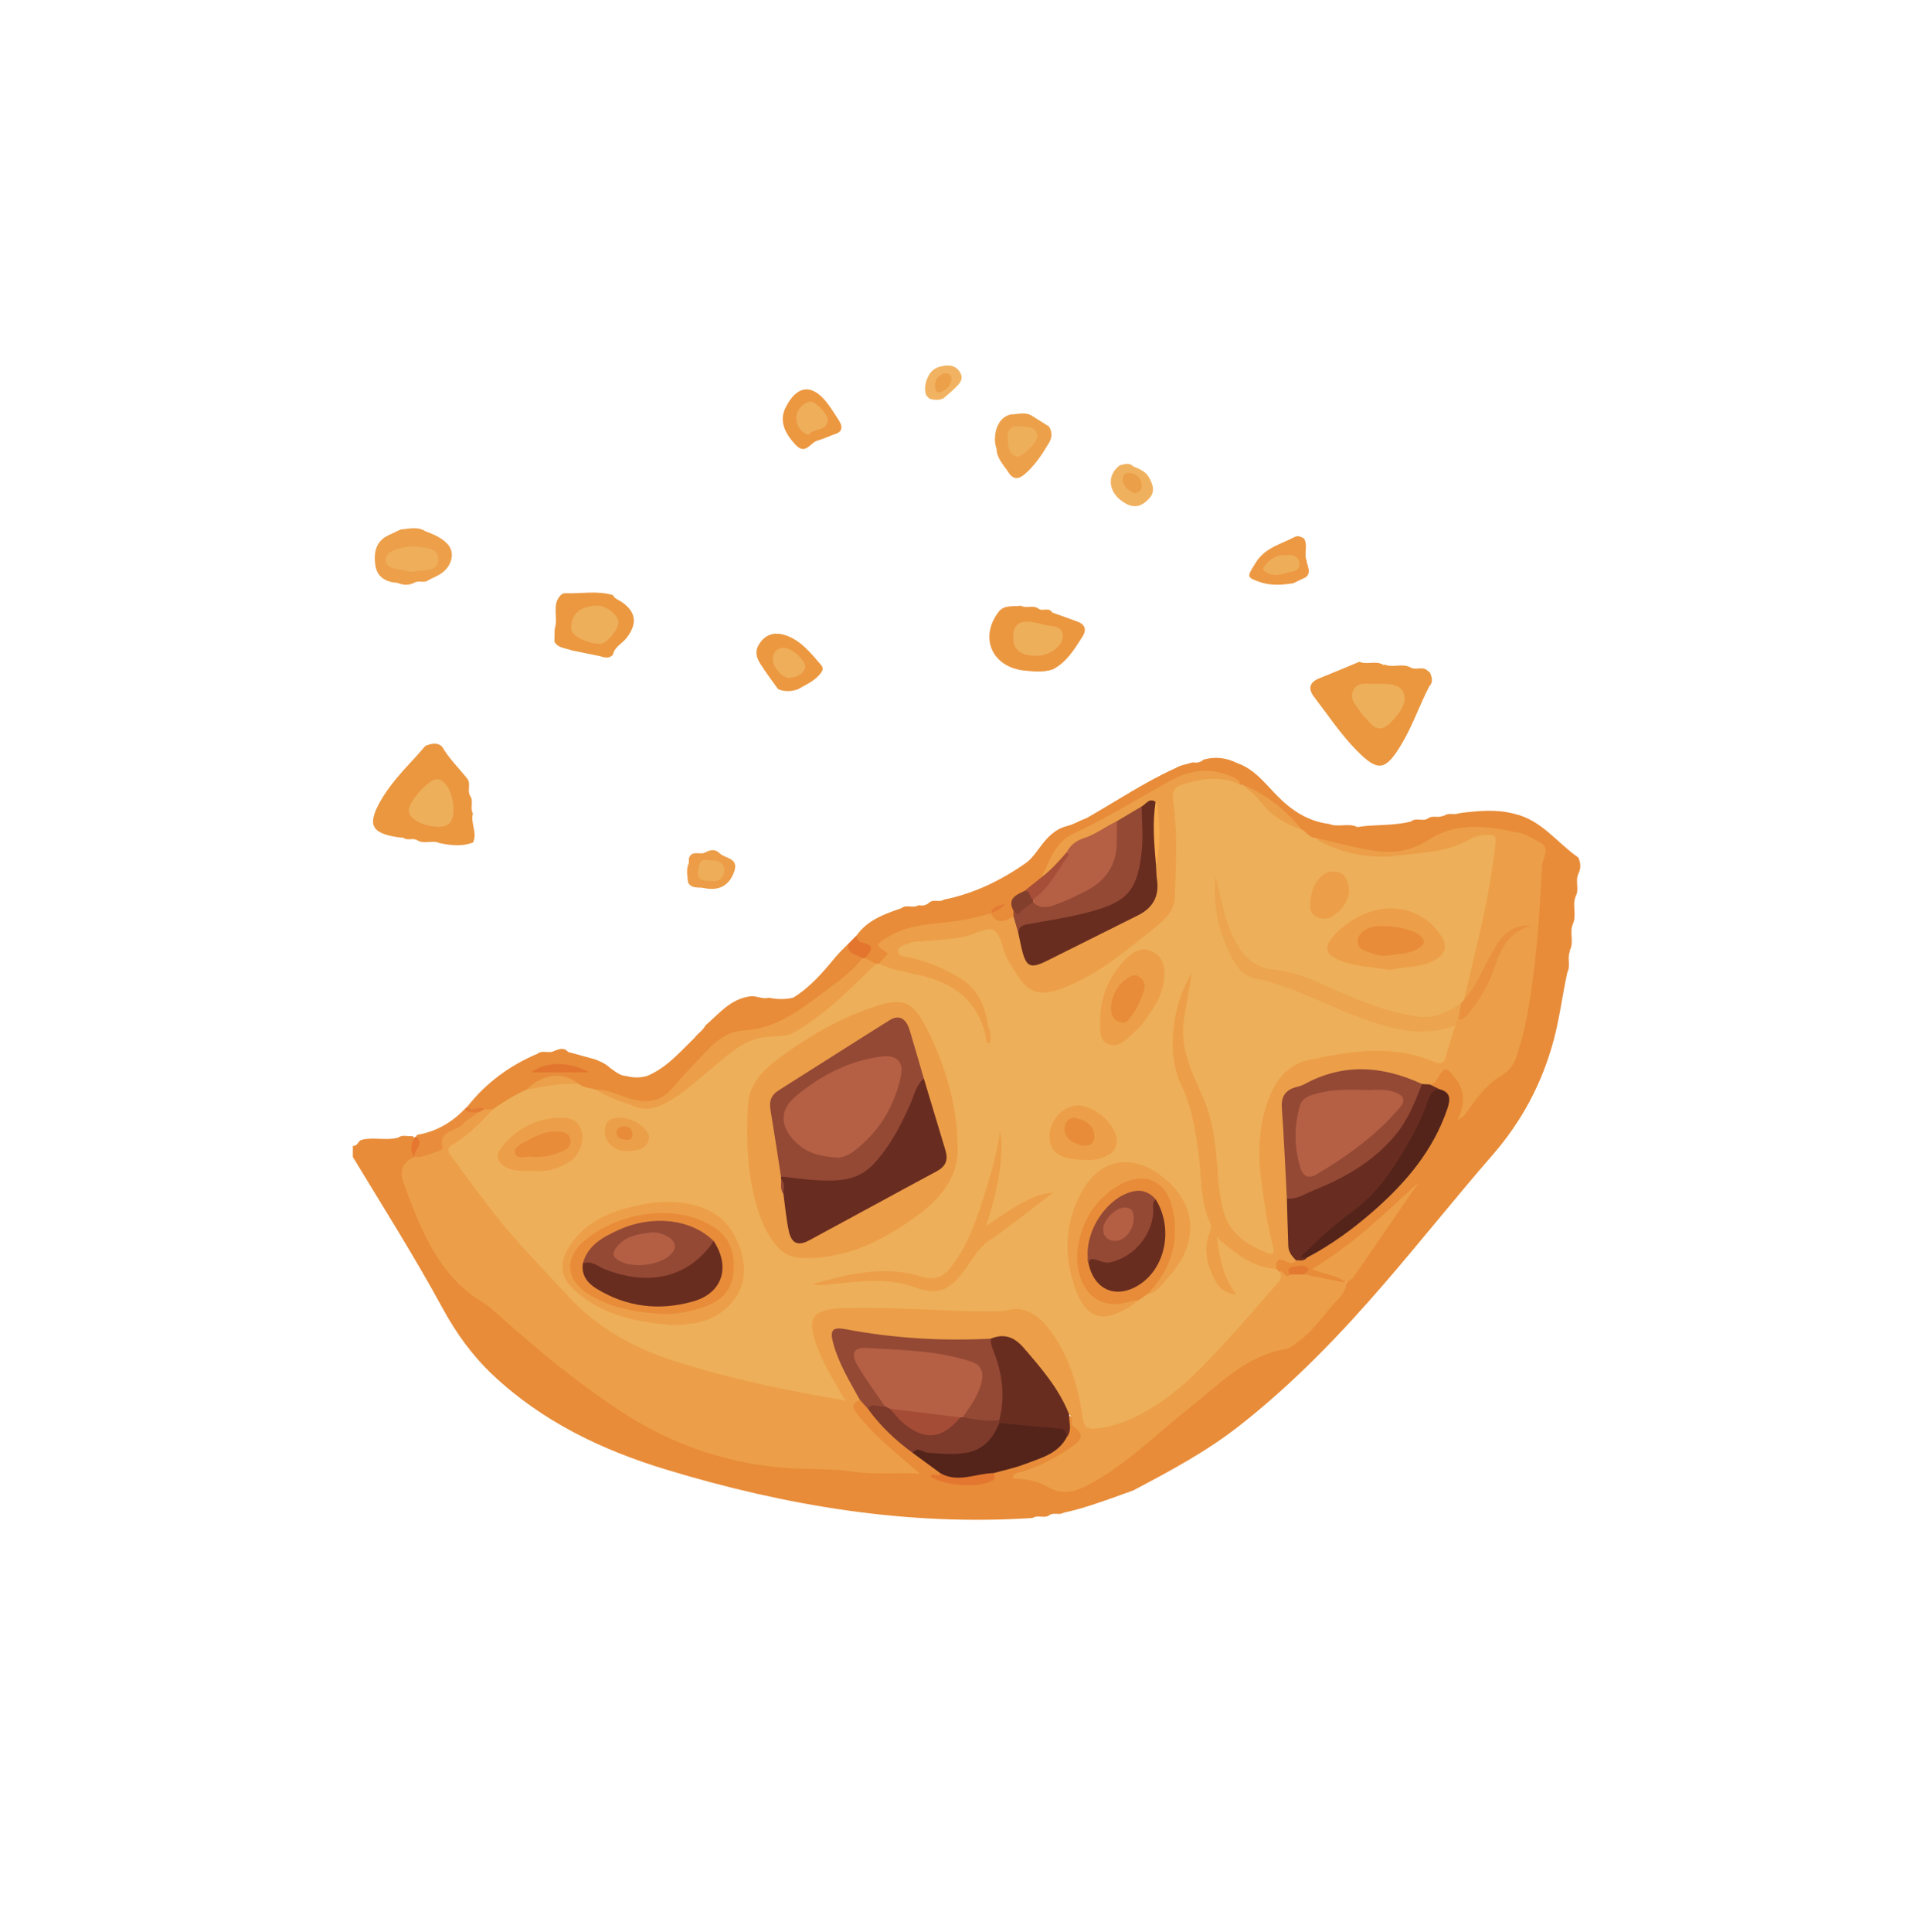 <?xml version="1.0" encoding="UTF-8"?>
<svg id="a" data-name="4th_plan" xmlns="http://www.w3.org/2000/svg" viewBox="0 0 1491.2 1500.12">
  <path d="m802.01,1178.68c-97.26,6.38-191.71-9.45-284.32-37.5-49.85-15.1-96.43-37.27-134.97-73.61-15.94-15.03-28.52-32.55-38.98-51.77-21.77-40.01-46.12-78.5-69.69-117.45v-8.69c3.66.62,3.94-3.65,6.57-4.52,9.39-2.5,19.12.75,28.51-1.75l-.2.2c3.52-2.95,7.67-.91,11.48-1.45,5.33,4.37.52,10.35,2.46,15.26.03,1.13-.25,2.18-.83,3.15-8.96,3.75-9.72,9.55-5.82,18.02,4.83,10.48,8.46,21.5,12.99,32.16,10.48,24.65,27.04,43.45,48.62,59.57,28.32,21.16,53.48,46.41,82.31,67.09,29.21,20.96,59.63,39.34,94.5,49.84,24.17,7.27,49.02,9.82,73.75,11.13,25.17,1.33,50.39,4.68,77.57,2.34-6-4.8-10.35-9.7-15.66-13.53-11.01-7.96-18.74-19.02-27.58-29.01-4.93-5.57-3.66-9.84,3.89-11.64,4.49-.3,6.47,3.12,8.86,5.94,10.45,12.73,22.25,24.08,35.1,34.36,6.57,6.19,17.29,7.47,20.66,17.44.49,1.57-3.16,2.62-.75,4.27,8.44,5.8,33.6,2.21,41.09-5.77,10.34-6.74,23.03-6.98,33.92-12.4,8.05-4.01,16.26-7.46,20.62-16.04,2.74-4.77.38-10.67,3.37-15.37,11.46,3.91,15.06,16.33,6.57,24.39-8.49,8.06-19.13,12.9-29.77,17.51-4.29,1.86-8.61,3.65-13.85,5.06,8.47,1.04,16.08,2.51,22.71,6.2,9.34,5.19,17.84,3.76,26.87-.53,19.23-9.14,35.05-23.03,51.24-36.34,22.36-18.38,43.81-37.88,67.58-54.5,8.98-6.28,18.45-11.94,29.17-14.03,12.68-2.48,21.16-10.45,29.27-19.25,9.07-9.84,17.13-20.55,25.8-30.73,16.67-24.51,33.44-48.96,46.91-68.85-16.15,19.46-39.83,38.8-66.17,56.54,4.99,2.87,10.12,3.36,14.42,5.66,2.7,1.44,7.59,2.21,3.84,7.27-10.71,1.21-20.62-1.79-30.36-5.66-4.08-7.52-5.84-7.66-10.75-.86-4.62,4.7-7.17-.29-10.39-2.21-1.18-1.1-2.12-2.37-2.74-3.86-1.42-6.48.48-9.85,7.74-8.33,2.78.58,5.57,1.48,8.46.57,2.9-.61,5.88-.95,8.48-2.56,35.06-21.35,67.48-45.65,90.4-80.6,6.54-9.98,11.66-20.72,16.25-31.71,2.58-6.19,1.82-11.3-4.92-14.32-2.54-1.76-6.63-2.29-5.61-6.93,3.63-4.63,4.56-13.15,11.79-12.73,8.09.47,11.17,8.44,14.31,14.9,3.45,7.09,4,14.28-.44,20.2,7.9-13.08,19.23-24.6,32.62-34.27,4.85-3.5,6.21-9.67,7.92-15.19,7.87-25.39,10.86-51.68,13.47-77.96,2.32-23.38,3.48-46.87,5.67-70.27.52-5.59-1.25-9.2-6.16-11.29-26.59-11.35-54.02-13.86-79.33.91-16.21,9.46-31.79,10.24-48.84,7.7-13.27-1.98-26-6.21-38.97-9.43-5.23-.79-9.07-3.94-12.64-7.52-13.13-14.23-27.76-26.52-45.54-34.65-.96-.41-1.85-.95-2.7-1.54-16.29-11.56-33.04-10.57-50.09-1.91-27.7,14.06-54.08,30.53-81.72,44.69-3.34,1.71-6.07,4.01-7.6,7.41-3.42,7.61-8.67,14.17-12.18,21.7-2.56,6.03-8.63,8.09-13.3,11.74-6.2,2.93-9.45,7.44-7.74,14.59-.11,1.63-.56,3.15-1.37,4.57-10.88,10.21-15.57,9.75-18.84-1.8,1.2-3.19,3.75-4.83,7.1-6-3.52.7-5.53,2.88-7.23,5.46-8.29,6.84-18.65,6.68-28.44,8.22-14.13,2.22-28.8,1.93-42.03,8.21-4.84,2.3-13.76,2.81-7.44,13.04,2.5,4.05-3.82,6.72-6.99,9.37-.99.47-2.02.75-3.11.85-3.99-.28-7.24-1.9-9.47-5.3.65-4.78,2.3-9.72-4.59-11.92-2.44-.78-3.52-3.51-1.54-6.21,8.55-12.04,21.6-16.73,34.76-21.21,4.03-3.33,9.31.35,13.45-2.4,3.1.63,5.93.18,8.32-2.05,3.35-2.93,7.9.18,11.35-2.26,23.3-4.66,44.23-14.81,63.51-28.32,4.56-3.19,7.98-8.23,11.4-12.8,5.39-7.21,11.31-13.52,20.38-15.92,5.4-1.24,10.06-4.33,15.25-6.1,23.09-13.06,45.12-28.03,69.39-38.99,4.1-2.51,8.89-2.95,13.33-4.44,3.11.48,5.99.09,8.42-2.13,9.01-2.57,17.64-1.47,25.98,2.62,13.42,4.65,21.67,15.69,31.05,25.28,11.29,11.53,24.13,20.06,40.56,22.05,7.07,2.94,14.92-1.08,21.92,2.45l-.17-.04c13.88-2.24,28.14-.75,41.88-4.38l-.22.2c3.88-3.62,9.13.16,13.2-2.46l-.2.14c3.5-3.02,8.11-.19,11.78-2.25l.62.29.53-.43c3.63-2.59,8.13-.08,11.87-2.03l.59.32.56-.37c13.75-1.65,27.5-3,41.17.64,21.2,4.62,33.37,22.52,49.92,33.97,2.03,4.32,2.2,8.62-.11,12.9l.16-.19c-2.63,5.64.99,12.04-2.17,17.61l.08-.14c-2.91,7.06,1.11,14.86-2.36,21.86l.14-.18c-2.74,6.39,1,13.48-2.13,19.84l-.43.6.33.66c-2.35,5.16.73,10.99-2,16.1-3.8,17.5-5.96,35.29-10.61,52.69-9,33.63-24.77,63.18-47.68,89.48-28.38,32.57-55.24,66.45-83.47,99.15-34.65,40.13-71.25,78.23-113.25,111.08-25.48,19.93-53.55,34.92-81.86,49.84-3.67,1.52-7.51,2.59-11.18,4.09-14.2,5.04-28.37,10.21-43.16,13.35-3.42,2.13-7.63-.43-11.03,1.86l.16-.09c-3.98,3.14-9.15-.43-13.2,2.33Z" style="fill: #e88c39; stroke-width: 0px;"/>
  <path d="m616.01,774.69c13.31-8.17,23.23-19.84,33.02-31.69,2.94-3.56,6.42-6.68,9.65-10.01,3.47,4.36,9.4,6.29,11.72,11.8-.32,3.98-3,6.51-5.75,8.84-16.8,14.27-33.83,28.18-53.29,38.86-10,5.49-20.54,9.37-31.75,10.15-11.34.79-19.72,6.16-27.33,13.73-9.98,9.94-18.71,21.01-28.6,31.06-10.19,10.36-21.53,12.08-34.69,8.36-8.66-2.45-16.84-6.64-26.04-7.07-4.81-.96-9.66-1.79-13.9-4.5-13.93-10.41-26.63-6.22-38.87,3.3-9.19,5.12-17.78,11.29-27.34,15.77-2.15.48-4.31.41-6.48.19-4.21-2.07-11.18,4.12-13.24-4.39,14.53-18.38,32.78-31.81,54.31-40.89,4.01-3.24,9.21.34,13.32-2.34l-.14.09c3.68-1.4,7.37-2.96,10.61.87,6.98,1.91,13.95,3.82,20.93,5.73,4.23,1.69,8.42,3.45,11.74,6.71,3.92,2.63,7.45,6.05,12.57,6.25,5.39,1.37,10.77,1.55,16.15-.09,15.18-6.27,25.47-18.64,36.88-29.61,2.49-3.49,6.5-5.65,8.44-9.63,10.51-8.96,19.14-20.36,34.48-22.52,5.28-.74,9.62,2.51,14.53,1.06,6.37,1.23,12.73,1.46,19.09-.03Z" style="fill: #e88c39; stroke-width: 0px;"/>
  <path d="m1110.04,533c-7.75,14.94-13.09,31-21.89,45.49-12.13,19.99-17.88,20.99-34.12,4.59-12.71-12.83-22.63-27.88-33.54-42.12-4.63-6.04-3.63-11.16,4.05-14.22,10.47-4.18,20.86-8.6,31.28-12.91,5.83,2.58,12.39-1.02,18.14,2.16.47.45.95.45,1.43.01,6.5,2.76,13.77-1.24,20.18,2.29l-.18-.14c4.05,2.64,9.3-1.13,13.18,2.45.69.58,1.38,1.17,2.08,1.75,1.52,3.65,2.64,7.27-.61,10.65Z" style="fill: #eb9740; stroke-width: 0px;"/>
  <path d="m343.41,579.81c5.35,9.34,13.18,16.73,19.75,25.1,2.67,4.08-.55,9.09,2.09,13.17l-.05-.1c2.84,4.22-.27,9.35,2.1,13.64-2.06,7.53,3.7,15.05.06,22.59-8.58,3.24-17.23,2.24-25.89.44l.16.11c-5.58-2.83-12.04,1.06-17.54-2.3l.17.11c-3.39-2.35-7.78.54-11.12-2.1-1.41-.12-2.83-.17-4.23-.39-20.12-3.09-23.66-9.34-14.1-26.85,7.43-13.62,18.21-24.82,28.64-36.19,2.4-2.62,4.69-5.33,7.04-8,4.41-1.5,8.83-3.04,12.93.77Z" style="fill: #eb9740; stroke-width: 0px;"/>
  <path d="m817.24,475.62c6.61,2.37,13.24,4.66,19.81,7.14,5.95,2.25,6.93,6.49,3.69,11.55-6.27,9.8-12.25,19.94-23.2,25.52-7.92,2.59-15.93,1.47-23.94.62-23.69-3.74-32.6-25.66-18.35-44.94,4.65-6.29,11.52-4.26,17.63-5.16,4.27,2.44,9.48-.87,13.64,2.23l-.16-.1c3.14,2.74,8.29-1.48,10.89,3.15Z" style="fill: #eb9740; stroke-width: 0px;"/>
  <path d="m430.6,498.22c.06-3.28.12-6.56.18-9.84,2.54-7.35-1.01-15.26,2.09-22.55l-.06.13c1.43-2.57,3.19-5.42,6.26-5.32,12.33.42,24.79-2.2,36.99,1.45,1.3,2.88,4.29,3.63,6.62,5.21,11.4,7.73,12.6,16.84,3.98,27.99-3.45,4.46-9.35,6.93-10.65,13.11-3.26,3.56-7,1.83-10.66.95-7.23-1.48-14.47-2.95-21.7-4.43-4.52-1.89-10.22-1.49-13.04-6.7Z" style="fill: #eb9841; stroke-width: 0px;"/>
  <path d="m308.76,452.59c-9.13-.57-16.07-4.5-17.31-14.06-1.21-9.31.25-18.2,10.2-22.91,3.14-1.49,6.28-2.96,9.43-4.45,6.5-.54,13.12-2.66,19.31,1.33,2.6,1.07,5.28,1.97,7.78,3.24,6.63,3.34,13.16,8.04,12.75,15.74-.38,7.09-5.33,13-12.42,16.16-1.94.86-3.81,1.85-5.72,2.79-3.32,2.77-7.75-.2-11.14,2.16l.17-.12c-4.33,2.19-8.68,2-13.04.12Z" style="fill: #ed9f4a; stroke-width: 0px;"/>
  <path d="m802.05,323.2c4.22,2.65,8.43,5.3,12.65,7.96,2.58,4.27,2.64,8.53-.03,12.79-5.28,8.92-10.94,17.53-18.94,24.38-4.68,4.01-8.83,4.09-12.29-1.26-3.8-5.87-9.24-10.95-9.48-18.64-1.76-5.04-1.44-10.09-.17-15.16,1.93-5.58,5.04-10.01,11.2-11.47,5.73-.03,11.65-2.39,17.07,1.41Z" style="fill: #eda04a; stroke-width: 0px;"/>
  <path d="m604.35,535.15c-4.77-6.62-9.68-13.1-14.04-20.07-4.2-6.72-3.49-11.89,1.05-17.36,5.01-6.04,11.92-6.75,18.56-4.53,12.13,4.04,19.85,13.93,27.84,23.22,2.47,2.87.72,5.09-1.33,7.5-4.58,5.35-10.96,7.88-16.75,11.34-5.12,1.74-10.23,1.96-15.32-.1Z" style="fill: #ec9841; stroke-width: 0px;"/>
  <path d="m647.47,337.41c-4.26,1.62-8.44,3.52-12.81,4.8-5.4,1.58-9.06,11.32-16.61,3.34-9.82-10.38-12.58-19.8-7.91-29.1,9.03-18.02,21.3-18.81,33.42-2.05,2.9,4.01,5.48,8.26,8.21,12.4,3.28,5.45,1.94,9.02-4.29,10.62Z" style="fill: #ec9841; stroke-width: 0px;"/>
  <path d="m1015.05,435.88c-.34.62-.26,1.18.24,1.68.86,3.67,2.68,7.44-1.07,10.66-3.3,1.56-6.61,3.13-9.91,4.69-8,1.26-15.99,1.81-23.94-.36-12.97-4.28-11.98-4.33-5.22-15.44,7.33-12.05,19.67-14.48,30.43-20.2,2.46-1.31,4.89-.05,7.15,1.13,3.48,5.59-.46,12.15,2.32,17.84Z" style="fill: #ed9943; stroke-width: 0px;"/>
  <path d="m880.31,362.21c4.6,1.92,9.4,3.76,11.99,8.35,3.1,5.49,5.32,11.24-.03,16.81-5.12,5.32-10.45,7.74-17.93,3.64-13.25-7.27-15.73-21.28-4.7-29.69,3.65-.83,7.37-2.46,10.67.89Z" style="fill: #f0b15f; stroke-width: 0px;"/>
  <path d="m558.6,662.22c4.17,4.61,15.48,3.57,11.66,14.49-3.86,11.04-12.01,15.3-23.44,12.84-4.36-.94-9.57.88-12.4-4.34-.58-5.08-1.69-10.17.59-15.14.02-1.2.04-2.41.05-3.61,2.37-7,9.18-2,13.09-4.84l-.18.15c3.63-1.86,7.21-2.65,10.63.45Z" style="fill: #ed9c47; stroke-width: 0px;"/>
  <path d="m324.37,881.09c14.43-2.45,26.4-9.45,36.51-19.85,3.4,1.93,7.3.74,10.84,1.77,1.08,5.72-4.14,6.71-7.12,9.25-7.25,6.19-17.84,8.56-19.72,20.69-.81,5.21-15.25,7.83-22.94,5.5l-.1-.11c-2.5-5.31,2.51-9.9,1.46-15.07-.28-1.04.04-1.78,1.07-2.18Z" style="fill: #e98d3c; stroke-width: 0px;"/>
  <path d="m721.89,309.6c-.83-.85-1.66-1.7-2.49-2.54-1.36-3.54-1.13-7.1-.16-10.67,1.86-5.55,4.28-9.96,10.92-11.71,6.36-1.68,11.65-1.34,15.25,4.08,3.96,5.96-.94,9.82-4.69,13.54-2.54,2.51-5.37,4.72-8.08,7.06-3.55,1.68-7.14,1.28-10.75.25Z" style="fill: #f1b362; stroke-width: 0px;"/>
  <path d="m669.66,744.09c-4.31-3.06-11.75-3.01-10.98-11.09,2.17-2.19,4.35-4.37,6.52-6.56.05,2.86,1.72,4.87,4.22,5.34,11.34,2.15,6.76,7.14,2.36,12.2-.67.69-1.38.72-2.12.11Z" style="fill: #e4752e; stroke-width: 0px;"/>
  <path d="m371.89,863.64c-3.71-.61-8,1.46-11-2.41.74-.71,1.48-1.42,2.21-2.13,3.46,5.97,9.37-2.02,13.11,2.3-.82,1.94-2,3.2-4.33,2.23Z" style="fill: #e47c33; stroke-width: 0px;"/>
  <path d="m382.71,861.39c8.26-5.8,16.84-11.07,26.05-15.25,13.21-6.73,26.77-10.01,41.26-4.24,3.86,3.02,8.78,2.76,13.12,4.27,8.8,3.15,17.62,6.26,26.41,9.46,9.63,3.51,18.64,3.19,27.95-2.3,11.35-6.69,21.17-15.15,30.99-23.66,16.84-14.58,33.57-28.67,57.97-28.09,8.1.19,14.84-5.46,21.28-10.12,11.14-8.06,21.88-16.62,31.43-26.61,6.25-6.53,12.93-12.65,21.31-16.49.71-.03,1.42-.06,2.14-.08,25.36,3.82,50.92,7.02,70.58,26.29,7.31,7.16,11.68,15.5,12.09,21.67-2.83-15.95-11.93-31.35-31.37-39.87-10-4.38-20.2-7.9-30.6-11.03-3.43-1.03-7.41-2.36-7.61-6.68-.2-4.27,3.64-5.98,6.87-7.54,9.42-4.54,19.86-3.68,29.82-4.75,10.15-1.09,20.02-2.59,29.74-5.67,11.24-3.56,12.41-2.94,17.06,8.22,3.9,9.35,7.36,18.85,13.75,26.99,9,11.46,16.39,13.82,30.25,9.17,17.83-5.98,32.49-17.36,47.63-27.88,9.21-6.4,17.41-14.19,26.35-20.92,9.03-6.79,12.84-15.66,12.77-26.22-.14-22.05,1.65-44.14-1.32-66.16-1.51-11.18,1.07-14.92,12.13-18.28,14.52-4.41,28.95-6.51,42.28,3.62.71.03,1.42.05,2.14.05,16.41,10.02,28.15,26.16,45.64,34.76,4.02,1.52,5.87,6.66,10.88,6.53,39.22,18.36,78.27,16.08,117.2-.97,1.99-.87,3.98-1.83,6.09-2.29,18.53-4.06,21.19-.45,18.75,15.39-5.9,38.3-12.84,76.34-24.44,113.4-.66,1.7-1.65,3.18-2.93,4.47-17.28,14.46-36.57,13.12-56.52,7.25-20.21-5.95-39.37-14.59-58.75-22.65-11.4-4.75-23.08-8.42-35.45-9.91-11.6-1.4-19.85-8.1-25.75-17.98-8.48-14.2-13.84-29.4-14.44-41.97,1.98,14.06,4.99,31.97,15.02,47.8,4.61,7.28,10.35,13.2,19.11,14.99,26.91,5.51,50.71,19.23,76.11,28.71,23.04,8.6,46.2,15.02,70.96,8.13,1.45-.4,2.84.21,4.09,1.05,1.86,9.91-3.02,18.32-6.24,27.03-2.14,5.79-7.15,5.68-11.86,3.79-27.8-11.15-56.05-7.85-84.54-3.47-23.27,3.58-36.55,17.02-42.72,39.07-6.52,23.32-4.38,46.64-.91,70.02,1.43,9.67,3.27,19.27,5.48,28.81,1.04,4.5,3.22,9.77-1.21,13.2-3.99,3.09-8.29-.21-12.15-1.98-18.62-8.52-29.26-22.67-31.79-43.31-1.37-11.14-2.09-22.33-3.29-33.47-2.4-22.24-8.95-43.04-18.77-63.14-9.72-19.91-7.42-40.86-2.27-61.59.66-2.65,1.29-5.38,1.67-6.29-2.17,6.69-4.45,15.2-6.23,23.83-3.57,17.38-3.43,34.46,3.74,51.12,10.29,23.93,14.51,49.21,15.95,75.04.3,5.45,1.14,10.82,2.24,16.12,2.62,12.66,5.16,24.85,2.86,38.35-2.18,12.86,3.9,24.74,15.56,33.64.39.42.93-2.29.19-1.05-.25.42-.59.36-1.03-.14-8.64-9.78-10.63-22-11.81-34.24-.56-5.8,3.43-8.55,8.16-4.23,11.52,10.52,25.95,15.5,39.54,22.12.73.71,1.47,1.43,2.2,2.14,5.05,3.56,3.44,7.42.24,11.01-26.46,29.68-50.72,61.49-82.18,86.37-16.05,12.69-33.64,22.7-54.14,26.41-14.11,2.55-17.24.35-19.86-13.63-3.35-17.88-8.21-35.25-16.87-51.39-4.15-7.74-9.29-14.68-16.05-20.33-4.27-3.57-9.12-6.46-14.77-5.99-43.44,3.56-86.76-3.1-130.17-1.32-5.07.21-10.12.27-15.09,1.5-10.43,2.57-12.4,5.54-9.74,16.36,3.04,12.4,8.51,23.83,15.03,34.77,1.48,2.49,3.3,4.78,4.6,7.37,1.42,2.82,3.86,5.85,1.31,8.97-2.07,2.53-5.37,1.74-8.18,1.24-55.28-9.93-110.43-20.37-161.83-44.41-13.55-6.34-25.2-15.31-36.04-25.74-35.86-34.5-67.96-72.17-96.96-112.55-9.31-12.97-9.45-15.31,3.81-24.02,9.36-6.15,15.11-16.64,26.05-20.61Z" style="fill: #eeaf5a; stroke-width: 0px;"/>
  <path d="m382.71,861.39c-9.32,10.53-19.3,20.31-31.43,27.64-5.5,3.32-2.46,6.49-.03,9.73,12.78,16.98,25.04,34.39,38.47,50.84,15.97,19.58,33.82,37.55,50.91,56.16,23.08,25.13,51.11,40.75,83,50.95,42.88,13.72,86.75,22.95,132.86,30.74-8.17-14.05-16.02-26.43-21.33-40.23-9.39-24.4-4.96-30.82,21.53-31.61,39.81-1.19,79.47,3.2,119.26,2.54,6.08-.1,11.7-2.98,18.08-1.27,10.61,2.84,17.45,10.09,23.3,18.41,13.83,19.66,20.14,42.32,23.59,65.63,1.14,7.74,4.26,8.89,10.4,8.26,12.73-1.3,24.43-5.63,35.66-11.66,32.6-17.5,55.63-45.55,79.89-72.22,8.24-9.06,15.95-18.6,24.18-27.67,2.88-3.18,5.45-5.88,2.48-10.22,3.53-1.72,4.41,6.71,8.65,2.26,3.59-3.08,7.21-3.18,10.84-.06,10.88,2.19,21.76,4.38,32.64,6.57l-.03-.02c-.59,8.85-7.91,13.72-12.72,19.65-8.11,9.99-16.13,20.38-27.1,27.71-2.09,1.4-4.17,3.46-6.47,3.82-31.56,4.95-52.37,27.61-75.7,45.96-25.74,20.23-48.75,43.99-78.11,59.5-10.73,5.67-20.82,8.46-32.56,1.36-7.56-4.58-16.95-5.78-26.56-6.25,1.11-5,5.62-4.47,8.39-5.37,13.18-4.29,25.39-10.6,36.57-18.46,4.85-3.41,13.94-8.64,2.65-16.17-3.01-2,.14-7.36-3.69-9.64-3.52-1.07-4.94-4.12-6.28-7.04-6.89-14.97-17.82-27.04-27.94-39.75-7.55-9.49-16.37-13.83-28.33-9.25-35.03,1.58-69.87.3-104.47-5.9-13.99-2.5-15.42-.45-10.72,13.22,3.06,8.91,7.62,17.1,11.96,25.41,1.92,3.68,5.31,7.13,3.23,11.95-7.32,3.57-5.71,6.47-1.05,12.29,13.1,16.38,29.47,29.18,47.67,45.06-19.53-1.08-35.85.96-52.28-1.61-15.69-2.45-31.65-1.56-47.47-2.55-47.29-2.96-90.3-17.12-130.01-42.69-36.22-23.33-68.99-50.91-100.97-79.56-2.67-2.39-5.54-4.67-8.61-6.52-31.57-18.93-45.47-50.19-57.82-82.55-1.16-3.04-2.08-6.16-3.31-9.17q-6.29-15.46,8-21.16c6.72.54,12.51-2.81,18.68-4.55,1.28-.36,3.46-1.77,3.35-2.15-4.07-14.13,10.46-13.01,15.91-19.2,3.22-3.66,7.95-5.98,12-8.9,1.44-.74,2.88-1.49,4.33-2.23,2.17,0,4.33-.01,6.5-.02Z" style="fill: #ec9f48; stroke-width: 0px;"/>
  <path d="m991.34,985.27c-18.03-.89-31.26-11.46-46.04-24.2,2.11,17.23,5.06,31.61,15.12,44.27-8.21-1.14-12.99-4.13-16.88-11.45-5.91-11.13-8.99-22.76-4.59-35.38.9-2.59,2.55-5.17,1.09-8.31-8.28-17.81-6.68-37.35-9.35-56.11-2.5-17.59-5.3-35.16-13.02-51.08-12.72-26.24-6.51-64.19,7.98-87.53-2.2,12.87-4.25,24.16-6.05,35.5-3.48,21.97,5.68,40.92,14.34,60.06,8.14,18,10.27,37.39,11.62,56.8.78,11.16,1.86,22.32,4.78,33.03,4.75,17.39,18.72,25.94,34.23,32.12,5.91,2.36,4.69-2.89,3.97-5.64-4.33-16.39-6.56-33.08-8.82-49.86-3.3-24.54-2.09-48.39,8.47-70.83,5.46-11.61,14.8-20.78,28.13-23.6,32.57-6.9,65.24-12.37,97.51,1.39,5.28,2.25,7.71.99,9.17-4.54,2.11-7.99,4.91-15.81,7.42-23.7-1.85-2.24-.79-4.01.89-5.69,15.6-10.64,22.07-27.25,28.33-43.87,4.78-12.7,11.03-23.69,25.49-27.13.73-.17,1.38-.03-.14-.13-10.37,1.49-17.42,9.75-22.98,19.69-5.66,10.1-9.66,21.12-16.57,30.51-2.18,2.96-3.3,7.61-8.52,7.04,5.39-23.05,11.17-46.01,16.03-69.17,3.68-17.52,6.57-35.2,8.64-53.03.67-5.74-1.4-5.9-5.53-6.08-5.62-.24-10.92,1.23-15.55,3.88-16.55,9.48-34.77,9.6-53.01,11.99-22.19,2.91-42.08-.6-61.48-10.5-1.56-.8-2.87-2.08-4.3-3.13,13.29,3.07,26.52,6.51,39.9,9.1,16.89,3.27,32.31,2.73,48.27-7.76,18.22-11.98,40.22-11.32,61.53-6.9,1.76.36,3.49,1.01,5.27,1.11,7.21.41,12.83,4.71,18.88,7.78,9.42,4.78,2.38,12.29,2.08,18.31-2.1,41.23-4.72,82.45-12.98,123.03-1.72,8.44-4.16,16.78-6.82,24.98-2.14,6.58-5.91,11.55-12.5,15.41-10.99,6.45-18.4,17.09-25.86,27.3-1.48,2.02-2.43,4.43-7.47,6.6,5.79-11.86,6.12-21.97-1.23-31.71-7.49-9.92-8.34-10.3-14.58-.11-1.4,2.3-2.81,4.18-5.69,4.34-2.01,1.85-4.4,1.84-6.88,1.47-10.94-2.5-21.69-5.76-32.43-9.01-10.06-3.05-19.82-3.11-29.79.62-10.51,3.93-21.26,7.16-31.74,11.22-7.88,3.06-11.41,8.23-11.02,16.57,1.04,22.39,2.23,44.77,3.63,67.14.87,16.22-.47,32.62,4.32,48.49-2.64,4-5.78,1.65-8.61.49-6.96-2.85-6.99,1.42-6.66,6.22Z" style="fill: #ec9f48; stroke-width: 0px;"/>
  <path d="m963.06,609.25c-13.14-6.52-26.6-5.19-40.1-1.49-12.52,3.43-13,5.63-11.31,18.53,3.06,23.35,1.53,46.88.81,70.33-.34,11.11-8.01,17.61-16.13,24.15-20.81,16.76-41.34,34.03-66.1,44.62-30.16,12.9-34.62.76-47.16-19.47-4.67-7.54-5.07-19.9-11.28-23.64-5.12-3.08-15.84,3.96-24.26,5.38-10.25,1.72-20.69,2.27-31.06,3.3-2.86.28-6-.21-8.55.81-3.88,1.55-10.28,2.34-10.36,6.54-.1,5.07,6.56,4.58,10.33,5.43,13.59,3.08,26.12,8.72,37.86,15.76,12.88,7.73,19.07,20.66,21.3,34.95.78,4.97,4.26,10.2,1.33,15.67-.84-.21-2.03-.29-2.06-.54-4.51-31.21-24.48-46.4-53.64-52.71-10.16-2.2-20.53-4.03-30.07-8.59,2.37-2.64,4.73-5.28,7.08-7.89-10.07-6.8-10.02-6.72.79-13.32,13.69-8.36,29.34-9.34,44.52-10.9,11.89-1.23,23.27-3.77,34.64-7h.02q4.59,10.81,17.44,2.22c5.69,2.62,4.15,8.6,6.07,12.98,5.81,25.79,6,25.89,29.74,13.87,21.27-10.77,42.52-21.57,64.02-31.86,8.71-4.17,11.67-10.02,9.53-19.09-1.26-5.32-1.69-10.7-.38-16.11,1.98-15.23.79-30.5.77-45.69-4.38-2.86-6.52,1.97-9.77,2.86-6.23,3.82-12.55,7.48-18.72,11.42-8.87,5.21-17.64,10.62-27.38,14.17-4.5,1.64-7.76,4.88-10.4,8.8-6.73,6.71-11.09,16.23-21.66,18.42,6.48-12.7,9.66-26.68,25.17-34.03,25.33-12.01,49.47-26.55,73.89-40.42,16.52-9.39,33.14-11.22,50.52-2.9,2.38,1.14,4.46,2.43,4.54,5.44Z" style="fill: #ec9f48; stroke-width: 0px;"/>
  <path d="m1104.42,841.7c2.03.12,4.06.24,6.09.36,2.51,1.24,5.03,2.47,7.54,3.71-9.16,11.07-12.28,25.16-18.57,37.67-15.68,31.19-39.56,54.65-66.86,75.37-6.61,5.02-13.73,9.85-17.58,17.75-2.25,3.01-5.49,1.89-8.43,2.01-3.2-3.03-5.87-6.44-6.04-11.02-.46-12.31-.75-24.63-1.1-36.95,11.72-7.26,25.35-10.13,37.5-16.6,28.93-15.39,52.81-35.05,62.64-67.93.65-2.17,1.07-5.3,4.82-4.36Z" style="fill: #692c20; stroke-width: 0px;"/>
  <path d="m667.8,1086.91c-7.81-14.17-16.32-28-20.67-43.82-2.81-10.21-.64-12.94,9.44-11.03,37.34,7.09,74.99,9.31,112.92,7.38,11.57,19.94,16.04,40.8,8.24,63.27-10.06,5.95-19.8,3.33-29.45-1.16-1.98-2.47-.6-4.76.5-7,1.43-2.92,3.41-5.52,5-8.35,10.39-18.45,7.7-24.57-12.47-29.49-20.81-5.07-42.18-5.13-63.3-7.24-10.53-1.05-12.96,3.76-7.67,13.03,3.41,5.97,7.88,11.21,11.88,16.77,2.51,3.48,5.64,6.68,5.57,11.42-3.52,5.7-9.09,2.43-13.77,3.12-2.08-2.3-4.15-4.6-6.23-6.9Z" style="fill: #944935; stroke-width: 0px;"/>
  <path d="m776.13,1102.67c4.14-16.15,2.87-32.03-2.36-47.74-1.69-5.09-4.36-9.92-4.28-15.5,10.42-4.26,18.23-1.38,25.63,7.19,13.74,15.93,27.45,31.71,35.23,51.63-.31,5.97,2.68,12.29-1.91,17.8-7.57-4.55-15.95-5.68-24.57-6-9.23-.35-18.44-.96-27.23-4.23-1.11-.9-1.28-1.95-.51-3.15Z" style="fill: #692d20; stroke-width: 0px;"/>
  <path d="m776.19,1104.9c15.46,1.44,30.91,3.07,46.4,4.21,4.96.37,5.84,3.01,5.85,6.95-6.99,13.14-20.57,16.17-32.83,20.91-7.67,2.96-15.86,4.6-23.82,6.84-16.6,8.92-31.5,8.98-41.36.15-7.16-5.25-14.31-10.5-21.47-15.75-1.52-6.62,3.53-4.67,6.21-4.2,7.48,1.29,14.95,1.75,22.52,1.96,13.96.4,25.57-3.37,32.89-16.21,1.28-2.25,3.2-3.86,5.61-4.86Z" style="fill: #54241b; stroke-width: 0px;"/>
  <path d="m790.98,724.88c-1.29-4.49-2.57-8.99-3.85-13.48-.01-1.43-.03-2.87-.04-4.3,6.75.08,9.36-8.67,16.52-7.77,6,2.47,11.82,1.76,17.8-.44,7.11-2.62,13.79-6.04,20.5-9.48,15.23-7.83,22.69-20.23,22.73-37.3.01-4.97-.57-10.14,2.82-14.49,6.4-3.81,12.8-7.61,19.2-11.42,3.94,3.23,3.3,7.81,3.32,12.04.06,12.27.63,24.54-2.32,36.68-3.78,15.57-12.34,26.55-27.77,31.99-16.45,5.8-33.39,9.36-50.58,11.84-6.53.94-12.69,2.68-18.32,6.14Z" style="fill: #944935; stroke-width: 0px;"/>
  <path d="m680.49,748.37c-19.99,19.13-39.15,39.27-63.48,53.2-6.87,3.93-14.71,2.73-22.18,3.61-17.91,2.11-30.07,14.57-43.08,25.26-11.39,9.35-21.97,19.58-35.4,26.41-8.02,4.08-15.56,5.6-23.73,2.2-9.9-4.12-20.6-6.42-29.48-12.88,9.37-.38,17.41,4.4,26.02,6.89,12.38,3.58,23.25,3.05,32.48-7.6,9.68-11.18,19.89-21.93,30.27-32.48,7.16-7.27,15.17-12.15,26.39-12.87,23.73-1.52,42.58-15.16,60.59-29.04,10.75-8.29,22.49-15.76,30.77-26.99.71-.03,1.41-.06,2.12-.1,2.91,1.46,5.81,2.92,8.72,4.39Z" style="fill: #ec9f48; stroke-width: 0px;"/>
  <path d="m1015.04,976.55c-1.7-.55-7.59,1.8-2.02-3.52,11.47-10.94,22.94-21.91,35.85-31.11,18.99-13.53,31.92-31.85,43.38-51.7,6.7-11.6,12.66-23.42,16.98-36.09,1.45-4.24,3.6-7.98,8.82-8.37,8.88,2.31,8.46,8.09,6.07,15.14-11.02,32.57-32.44,57.67-57.74,79.75-15.77,13.77-32.7,26.12-51.34,35.89Z" style="fill: #54241b; stroke-width: 0px;"/>
  <path d="m776.19,1104.9c-10.61,25.14-26.66,25.73-56.2,22.98-3.6-.34-7.56-5.1-11.03.34-13.34-9.74-25.26-20.93-34.94-34.4,3.58-5.53,8.89-.22,13.05-2.07,2.26-.98,3.97.23,5.69,1.4,4.14,3.5,7.62,7.72,11.99,11,13.78,10.33,21.14,10.29,34.95-.34,1.72-1.32,3.21-2.94,5.23-3.85,1.04-.33,1.99-.14,2.87.48,9.38,1.54,18.71,3.63,28.32,2.24.02.74.04,1.48.06,2.22Z" style="fill: #7e3b2b; stroke-width: 0px;"/>
  <path d="m1045.67,996.18c-7.02-6.34-16.62-6.26-26.63-10.79,31.43-18.77,56.72-43.32,82.83-67.35-16.8,24.45-33.56,48.94-50.47,73.31-1.38,1.98-3.82,3.22-5.76,4.81,0,0,.03.02.03.02Z" style="fill: #ec9f48; stroke-width: 0px;"/>
  <path d="m730.43,1143.96c13.82,7.75,27.57.03,41.36-.15.5,1.96,2.02,4-.63,5.65-10.05,6.24-37.92,4.54-48.43-3.04,1.46-4.3,6.29,1.77,7.71-2.46Z" style="fill: #e47730; stroke-width: 0px;"/>
  <path d="m1010.84,644.07c-12.71-4.17-23.64-10.69-31.91-21.67-3.75-4.98-9.1-8.77-13.73-13.09,18.31,7.53,33.26,19.45,45.64,34.76Z" style="fill: #ec9f49; stroke-width: 0px;"/>
  <path d="m808.93,681.16c7.46-5.59,13.55-12.57,19.65-19.54,2.51-.23,3.58,1.73,2.67,3.25-7.75,12.98-13.54,27.66-28.69,34.49-4.48-.55-5.55-4.17-6.86-7.59,4.41-3.54,8.81-7.08,13.22-10.62Z" style="fill: #a64e37; stroke-width: 0px;"/>
  <path d="m795.71,691.78c4.69-.28,3.64,5.1,6.52,6.61.64.47.85.95.65,1.43-.2.49-.41.73-.62.73-3.28,2.47-7.09,4.5-9.71,7.54-3.08,3.57-3.73-.46-5.47-.99-4.88-9.47,2.11-12.26,8.63-15.31Z" style="fill: #823f2c; stroke-width: 0px;"/>
  <path d="m1013.03,989.61c-3.61.02-7.22.04-10.84.06-3.77-4.35.06-5.82,3-6.21,3.58-.47,8.03-2.06,10.77,1.35,1.56,1.95-2.27,2.92-2.94,4.79Z" style="fill: #e47a31; stroke-width: 0px;"/>
  <path d="m321.84,883.23c.45-.54,1.01-.7,1.68-.49,6.51,5.95-2.59,10.24-1.66,15.59-4.07-5.03-2.24-10.07-.01-15.11Z" style="fill: #e57730; stroke-width: 0px;"/>
  <path d="m769.66,709.17c1.23-6.01,6.72-5.99,11.08-7.56-2.45,4.27-7.22,5.27-11.07,7.56,0,0-.02,0-.02,0Z" style="fill: #e47b33; stroke-width: 0px;"/>
  <path d="m457.36,832.63h-44.72c10.48-8.5,30.28-8.62,44.72,0Z" style="fill: #e3762e; stroke-width: 0px;"/>
  <path d="m450.03,841.9c-14.04-1.36-27.61,1.79-41.26,4.24,13.52-12.89,28.36-14.39,41.26-4.24Z" style="fill: #eca04a; stroke-width: 0px;"/>
  <path d="m1068.53,530.9c7.97.29,18.76-.88,21.72,7.48,2.85,8.04-3.7,16.08-10.12,22.52-5.8,5.83-10.84,6.64-16.39.16-2.35-2.74-5.16-5.16-7.05-8.18-3.15-5.01-8.92-9.63-5.78-16.47,3.54-7.71,11.13-4.93,17.62-5.52Z" style="fill: #eeaf5a; stroke-width: 0px;"/>
  <path d="m352.25,629.3c-.24,6.33-1.72,13.02-12.53,12.66-11.24-.38-22.16-6.08-22.19-12.55-.03-7.23,15.46-24.51,21.87-24.4,6.66.12,12.71,10.67,12.85,24.29Z" style="fill: #eeaf5a; stroke-width: 0px;"/>
  <path d="m805.52,509.24c-12.09.03-18.17-4.25-18.54-13.06-.45-10.77,4.05-14.77,14.79-13.05,2.81.45,5.68.81,8.34,1.74,5.81,2.06,15.34-.4,15.3,9.43-.03,7.69-10.91,14.92-19.89,14.94Z" style="fill: #eeaf5a; stroke-width: 0px;"/>
  <path d="m464.9,470.33c6.26.05,15.51,7.75,15.5,12.9-.02,5.41-9.13,16.46-13.71,16.63-10.15.37-22.85-6.04-23.02-11.62-.35-11.72,7.11-18.01,21.24-17.91Z" style="fill: #eeaf5a; stroke-width: 0px;"/>
  <path d="m321.14,424.23c7.71,1.17,18.92.18,19.23,9.55.36,11.04-11.88,8.42-19.28,10.07-2.88.64-6.25-.87-9.39-1.44-5.26-.96-12.36-1.25-12.14-7.97.19-5.77,6.78-7.71,12.08-9,3.09-.75,6.34-.83,9.5-1.21Z" style="fill: #eeae5a; stroke-width: 0px;"/>
  <path d="m793.25,331.02c5.14.7,11.32.33,12.49,7.3.69,4.15-12.16,17.26-15.74,16.24-6.93-1.98-6.99-8.1-7.39-13.94-.54-7.83,3.44-10.36,10.64-9.59Z" style="fill: #eeaf5a; stroke-width: 0px;"/>
  <path d="m625.55,517.8c-1.28,5.6-6.34,7.7-11.69,8.6-5.46.92-13.62-8.04-13.68-14.46-.04-5.11,2.86-8.14,7.67-8.98,5.38-.93,17.23,8.73,17.7,14.84Z" style="fill: #eeae5a; stroke-width: 0px;"/>
  <path d="m627.88,337.81c-6.94-2.58-9.55-8.39-9.4-13.7.16-5.67,4.45-10.68,10.56-12.22,3.83-.97,14.6,10.18,13.92,14.77-1.29,8.7-11.49,5.45-15.08,11.16Z" style="fill: #eeae5a; stroke-width: 0px;"/>
  <path d="m999.38,431.04c4.66-.51,9.01.83,9.78,5.94.87,5.73-3.85,6.73-8.31,7.27-.35.04-.72.11-1.05.23-5.94,2.18-11.86,3.08-17.43-.88-1.93-1.37-1.1-3.16.11-4.63,4.34-5.24,9.61-8.57,16.89-7.92Z" style="fill: #eeae59; stroke-width: 0px;"/>
  <path d="m880.9,382.98c-4.37-2-8.46-4.77-8.93-10.37-.34-3.99,2.49-6.14,6.07-5.34,4.68,1.04,8.52,3.81,8.79,9.29.18,3.67-1.56,6.07-5.93,6.42Z" style="fill: #ec9f49; stroke-width: 0px;"/>
  <path d="m550.31,668.05c6.72-.37,11.96,1.26,12.28,7.32.25,4.82-3.94,9.57-8.79,8.86-4.3-.63-12.47,1.03-11.78-7.46.39-4.83,1.69-10.81,8.29-8.72Z" style="fill: #eeae59; stroke-width: 0px;"/>
  <path d="m733.46,289.94c3.37-.17,5.62.76,5.53,4.07-.15,5.45-3.94,8.53-8.31,10.35-3.08,1.28-4.41-1.28-4.51-4.28-.2-5.54,2.52-8.79,7.3-10.14Z" style="fill: #eca04a; stroke-width: 0px;"/>
  <path d="m743.55,887.17c2.26,24.81-11.59,42.51-31.68,57.12-26.75,19.45-55.19,33.69-89.47,32.52-10.16-.35-16.85-5.5-22.21-13.13-8.87-12.62-12.95-26.96-16.04-41.99-4.27-20.75-4.15-41.59-3.38-62.44.76-20.41,15.87-31.77,30.57-42.19,21.23-15.05,43.92-27.71,68.9-35.78,20.86-6.74,28.51-3.73,38.57,15.45,15.21,29,24.73,63.13,24.74,90.44Z" style="fill: #ec9d47; stroke-width: 0px;"/>
  <path d="m884.84,1009.25c-28.15,21.55-41.73,14.71-50.45-10.85-8.37-24.52-7.22-50.22,5.96-73.41,15.45-27.19,41.76-29.94,66.27-8.07,23.49,20.95,23.81,50.17.36,75.29-4.51,4.83-8.05,11.42-15.68,12.6-1.19-4.3,2.17-6.54,4.28-9.31,13.86-18.21,17.69-38.28,11.1-60.22-4.31-14.33-15.29-20.02-29.46-15.47-25.89,8.31-44.22,45.51-34.95,70.97,5.4,14.84,14.53,20.29,30.09,18.26,4.13-.54,8.39-2.86,12.5.2Z" style="fill: #ec9e48; stroke-width: 0px;"/>
  <path d="m521.37,1028.92c-26.21-2.37-54.09-7.22-76.14-27.96-10.08-9.47-10.99-20.14-3.66-32.12,12.98-21.21,33.95-28.94,56.81-33.51,13.21-2.64,26.33-2.97,39.55.07,19.91,4.58,32.01,17.24,37.68,36.31,5.17,17.38,1.52,32.82-12.41,44.91-11.2,9.72-24.99,12.07-41.82,12.31Z" style="fill: #ec9f48; stroke-width: 0px;"/>
  <path d="m1132.57,791.84c-1.75.94-2.11,2.57-2.16,4.35-23.81,9.27-46.69,3.6-69.43-4.3-28.89-10.04-55.58-25.85-85.93-32.18-12.4-2.59-17.56-13.89-21.97-23.78-7.36-16.5-11.12-34.17-8.96-55.21,4.87,19.28,7.42,36.56,16.33,52.02,6.83,11.86,15.33,18.78,29.55,20.28,20.69,2.19,38.95,12.52,57.9,20.38,17.34,7.2,35.01,13.57,53.67,15.98,12.35,1.59,23.31-3.37,33.23-10.55,4.08,5.16,1.42,9.17-2.23,13.01Z" style="fill: #eca44e; stroke-width: 0px;"/>
  <path d="m1079.86,753.25c-13.95-2.69-27.45-2.31-39.91-7.8-10.3-4.53-11.81-9.71-4.76-18.05,12.54-14.83,38.27-28.89,63.07-18.57,9.25,3.85,15.9,10.02,21.08,17.79,5.62,8.44,2.75,15.15-6.66,19.79-10.69,5.29-22.54,3.84-32.82,6.83Z" style="fill: #ec9f48; stroke-width: 0px;"/>
  <path d="m630.85,997.19c27.93-8.07,56.21-14.92,85.32-5.85,10.54,3.28,17.13-.46,23.09-8.32,14.5-19.13,21.04-41.73,27.96-64.11,4.01-12.98,7.46-26.16,9.49-40.67,3.35,15.72-.79,43.36-10.82,73.57,8.7-5.7,16.42-11.3,24.66-16,8-4.56,16.29-8.87,27.72-10-17.75,13.46-33.6,26.36-50.42,37.84-7.98,5.45-11.91,13.23-17.16,20.42-12.53,17.16-20.57,22.67-40.76,15.35-20.29-7.36-41.84-4.49-62.86-2.37-5.37.54-10.63,1.33-16.22.14Z" style="fill: #ec9f48; stroke-width: 0px;"/>
  <path d="m884.84,1009.25c-7.36.89-14.23,4.12-22.05,3.24-21.53-2.4-29.08-26.35-25.18-46.59,3.64-18.92,13.38-34.79,30.68-45.14,20.42-12.22,37.92-4.22,42.68,18.98,5.23,25.5-2.2,46.69-19.68,65.08-2.15,1.48-4.31,2.95-6.46,4.43Z" style="fill: #e88c39; stroke-width: 0px;"/>
  <path d="m854.37,790.84c.83-18.89,8.02-34.87,21.75-47.9,5.14-4.87,11.41-7.33,17.85-4.62,6.68,2.81,10.18,8.81,10.42,16.44.48,15.11-7.28,26.93-15.64,38.29-3.82,5.18-8.91,9.48-13.75,13.83-4.2,3.78-9.44,6.29-14.9,3.61-5.06-2.49-5.81-7.87-5.75-13.14.03-2.17,0-4.34,0-6.51Z" style="fill: #ec9f48; stroke-width: 0px;"/>
  <path d="m413.93,909.14c-7.24.3-13.74.47-19.86-2.26-7.5-3.35-9.8-9.39-4.9-15.61,10.89-13.82,25.28-22.17,43.23-23.33,8.34-.54,16.11.37,19.21,9.97,2.65,8.19-1.72,19.68-9.58,24.39-8.84,5.3-18.38,8.23-28.11,6.85Z" style="fill: #ec9f48; stroke-width: 0px;"/>
  <path d="m841.69,900.55c-16.62-.03-25.01-4.98-26.36-14.83-1.65-12.11,6.26-23.97,17.96-26.94,13.77-3.49,34.98,14.08,34.08,28.21-.37,5.81-4.25,8.93-8.94,11.1-5.67,2.62-11.81,2.87-16.74,2.46Z" style="fill: #ec9f48; stroke-width: 0px;"/>
  <path d="m1017.51,704.61c-.39-16.35,8.13-28.06,17.96-27.88,9.36.17,11.78,7.03,12.26,14.66.58,9.03-10.29,21.82-18.69,21.97-8.04.15-11.36-4.88-11.53-8.76Z" style="fill: #ec9f48; stroke-width: 0px;"/>
  <path d="m1132.57,791.84c.74-4.34,1.49-8.67,2.23-13.01.7-.74,1.41-1.48,2.11-2.22,10.31-11.46,15.44-25.95,22.97-39.04,6.34-11.01,14.46-20.35,29.39-18.67-16.48,4.24-23.43,16.69-28.18,31.42-4.25,13.15-11.14,25.02-19.74,35.82-2.21,2.78-4.61,5.73-8.78,5.7Z" style="fill: #e9913f; stroke-width: 0px;"/>
  <path d="m483.16,867.93c10.32.55,22.6,9.96,20.76,16.72-2.34,8.63-10.48,9.04-17.59,9.2-9.41.21-17.1-7.69-16.67-15.97.46-8.84,6.21-10.41,13.49-9.95Z" style="fill: #ec9f49; stroke-width: 0px;"/>
  <path d="m1104.42,841.7c-5.46,14.01-10.8,27.79-20.76,39.77-17.22,20.7-39.55,33.19-63.77,42.95-6.51,2.62-12.76,7.03-20.43,6.16-1.25-23.39-2.21-46.8-3.88-70.16-.67-9.31,2.98-14.34,11.68-16.47,2.09-.51,4.2-1.22,6.09-2.24,30.37-16.46,60.71-14.08,91.07-.01Z" style="fill: #944935; stroke-width: 0px;"/>
  <path d="m790.98,724.88c-.03-4.8,2.2-6.39,7.12-7.26,16.97-2.98,34.01-5.6,50.7-10.25,27.82-7.75,35.03-17.33,38.01-47.57,1.09-11.09-.04-22.39-.16-33.6,3.47-1.71,5.76-7.09,10.93-3.52-.04,16.54,1.35,33.07.28,49.61.23,3.59.22,7.21.74,10.75q2.76,18.94-14.58,27.6c-23.52,11.74-47.04,23.5-70.56,35.25-13.31,6.65-16.56,5.12-19.99-9.41-.91-3.85-1.66-7.73-2.48-11.59Z" style="fill: #692d20; stroke-width: 0px;"/>
  <path d="m802.26,700.55c0-.72-.02-1.44-.03-2.16,12.7-8.51,18.74-22.42,27.51-34.12.28-.38-.74-1.74-1.15-2.64,2.76-5.46,7.32-8.89,12.97-10.72,9.38-3.03,17.12-9.15,25.89-13.3,0,5.41-.03,10.81-.03,16.21,0,17.59-8.46,29.9-23.72,37.88-8.29,4.33-16.72,8.26-25.61,11.36-6.17,2.15-11.1,1.89-15.82-2.51Z" style="fill: #b55f44; stroke-width: 0px;"/>
  <path d="m897.85,672.28c-1.36-16.53-3.02-33.06-.28-49.61.31-.18.62-.36.93-.54,2.15,16.75,3.31,33.49-.65,50.16Z" style="fill: #f7ab4d; stroke-width: 0px;"/>
  <path d="m747.81,1100.44c-.68.05-1.37.09-2.05.13-1.87,1.09-3.89,2.42-6,2.16-16.29-2.05-32.97-2.02-48.43-8.72-1.42-.75-2.84-1.51-4.26-2.26-7.06-10.43-14.62-20.57-21.03-31.39-5.56-9.37-3.28-14.39,7.51-13.73,27.21,1.66,54.75,1.93,81.03,10.76,8.12,2.73,9.67,8.83,7.63,16.55-2.66,10.02-8.68,18.16-14.41,26.49Z" style="fill: #b55f44; stroke-width: 0px;"/>
  <path d="m691.34,1094c18.14,2.19,36.28,4.37,54.42,6.56-14.2,17.18-27.98,18.42-44.96,3.75-3.51-3.03-6.32-6.85-9.46-10.31Z" style="fill: #a54c36; stroke-width: 0px;"/>
  <path d="m606.68,915.75c-.04-.73-.08-1.46-.11-2.2,9.09-5.3,18.41-.73,27.33.15,23.59,2.35,41.35-5.32,53.83-25.78,8.29-13.58,15.02-27.86,21.38-42.38,1.6-3.66,2.35-8.8,8.4-8.12,5.61,18.65,11.21,37.31,16.84,55.96,2.2,7.29.14,12.34-6.83,16.08-33.11,17.75-66.03,35.86-99.12,53.67-8.59,4.62-13.7,2.42-15.77-7.28-2.03-9.49-2.84-19.24-4.18-28.87-1.84-3.55.59-7.76-1.76-11.23Z" style="fill: #692c20; stroke-width: 0px;"/>
  <path d="m717.5,837.43c-6.26,5.42-7.6,13.49-10.78,20.5-7.57,16.75-15.83,32.9-28.73,46.42-11.7,12.27-26.46,12.82-41.57,12.16-9.98-.43-19.91-1.94-29.86-2.97-2.72-17.44-5.32-34.89-8.22-52.3-1.08-6.5.82-11.1,6.44-14.64,28.69-18.06,57.23-36.37,85.97-54.35,7.42-4.64,12.9-1.73,15.81,7.88,3.75,12.4,7.3,24.86,10.94,37.29Z" style="fill: #944935; stroke-width: 0px;"/>
  <path d="m606.68,915.75c3.32,3.31,1.89,7.37,1.77,11.23-2.66-3.42-1.67-7.41-1.77-11.23Z" style="fill: #944935; stroke-width: 0px;"/>
  <path d="m513.72,1020.21c-19.96-1.11-39.48-4.71-56.69-15.33-17.59-10.85-19.01-27.93-3.45-41.2,24.69-21.06,67.42-30.09,98.31-12.43,15.06,8.61,19.37,21.46,17.73,37.49-1.44,14.08-10.73,22.07-22.93,26.05-10.51,3.43-21.52,6.18-32.96,5.42Z" style="fill: #e98c39; stroke-width: 0px;"/>
  <path d="m1077.14,742.06c-5.27.57-10.05-1.22-14.74-2.94-3.65-1.33-7.7-2.69-7.92-7.69-.22-5.09,3.32-8.01,6.97-10.12,8.38-4.84,33.43-1.53,41.07,4.76,5.6,4.61,3.24,8.13-1.53,10.77-7.38,4.08-15.82,3.9-23.85,5.23Z" style="fill: #e88c39; stroke-width: 0px;"/>
  <path d="m897.56,931.23c13.9,22.25,7.84,53.35-12.96,66.49-17.72,11.2-34.75,3.97-39.15-16.59-2.02-5.82,1.72-5.83,5.67-5.61,24.69,1.36,38.43-10.3,41.76-35.21.46-3.42-.92-8.15,4.67-9.08Z" style="fill: #692d20; stroke-width: 0px;"/>
  <path d="m897.56,931.23c-3.25,2.91-1.64,6.77-1.86,10.21-1.16,18.04-15.13,34.28-32.69,38.59-4.41,1.08-7.79-.73-11.43-1.82-3.38-1.01-5.59-1.26-6.13,2.92-4.85-24.1,14.68-52.53,35.81-56.28,6.46-1.15,11.99,1.36,16.29,6.38Z" style="fill: #944935; stroke-width: 0px;"/>
  <path d="m862.99,780.35c1.31-8.47,4.93-15.7,12.25-20.54,2.91-1.93,6.2-4.05,9.89-1.12,3.48,2.76,4.78,6.12,3.31,10.46-2.07,6.14-4.22,12.21-8.13,17.51-2.71,3.67-4.56,8.88-10.64,6.94-6.44-2.06-7.05-7.45-6.69-13.25Z" style="fill: #e88c39; stroke-width: 0px;"/>
  <path d="m412.4,898.24c-3.58-.92-10.96,2.87-12.52-2.78-1.38-4.99,5.76-7.59,10-9.97,7.22-4.04,14.69-7.53,23.5-6.84,4.28.33,7.99.64,9.42,5.38,1.67,5.53-2.12,8.2-6.11,9.98-7.31,3.26-15.06,4.93-24.3,4.23Z" style="fill: #e88c39; stroke-width: 0px;"/>
  <path d="m840.09,889.53c-5.81-1.97-13-4.41-13.33-12.47-.2-4.92,3.1-10.49,9.7-8.73,7.16,1.9,13.56,5.61,13.45,14.58-.07,5.9-4.08,6.97-9.82,6.61Z" style="fill: #e88c39; stroke-width: 0px;"/>
  <path d="m491.26,880.32c.08,3.05-1.22,5.06-4.42,4.77-3.63-.32-7.7-1-8-5.57-.22-3.44,2.63-4.9,5.89-4.95,3.86-.06,6.06,1.89,6.53,5.74Z" style="fill: #e88c39; stroke-width: 0px;"/>
  <path d="m1060.97,846.32c5.22.35,14.31-1.43,23.07,2.01,6.26,2.46,7.86,6.03,3.38,11.38-18.26,21.76-41.01,37.98-65.18,52.36-5.4,3.21-10.04,1.58-12.01-4.5-5.24-16.18-5.18-32.67-.72-48.89,1.92-6.99,9.14-8.57,15.53-10.16,10.6-2.65,21.41-2.58,35.94-2.2Z" style="fill: #b55f44; stroke-width: 0px;"/>
  <path d="m649.21,898.78c-13.91-.91-23.61-4.28-31.4-12.08-12.35-12.37-12.63-24.94.77-35.97,19.49-16.06,41.61-27.51,67.07-30.48,10.71-1.25,16.22,4.57,14.15,14.75-4.86,23.81-16.9,43.67-36.24,58.63-4.88,3.78-10.89,5.79-14.34,5.15Z" style="fill: #b55f44; stroke-width: 0px;"/>
  <path d="m554.31,963.63c13.21,20.18,6.9,40.42-16,46.91-26.05,7.39-51.51,4.52-74.98-9.89-7.12-4.37-11.95-10.49-10.66-19.67,4.41-6.37,9.24-1.43,13.39,0,17.29,5.94,34.58,10.07,53.06,6.13,12.57-2.68,23.46-7.17,29.41-19.6,1.03-2.16,2.56-4.53,5.78-3.88Z" style="fill: #692d20; stroke-width: 0px;"/>
  <path d="m554.31,963.63c-18.93,28.01-49.58,35.73-84.72,21.82-5.34-2.12-10.24-7.02-16.92-4.46,3.84-14.03,15.27-20.21,27.09-25.68,26.83-12.42,57.15-8.91,74.55,8.33Z" style="fill: #944935; stroke-width: 0px;"/>
  <path d="m880.5,946.67c-.11,8.79-7.61,17.36-14.86,16.85-5.48-.38-8.69-3.38-8.87-8.91-.23-7.21,10.07-17.32,17.08-17.01,5.95.26,6.76,4.34,6.65,9.07Z" style="fill: #b45f44; stroke-width: 0px;"/>
  <path d="m505.62,956.96c4.9-.31,9.58,1.08,13.47,3.46,6.14,3.77,6.86,8.99,1.25,14.18-8.53,7.91-28.22,10.18-38.61,4.8-5.98-3.1-6.81-6.4-2.27-11.74,7-8.23,16.56-9.34,26.15-10.7Z" style="fill: #b45f44; stroke-width: 0px;"/>
</svg>